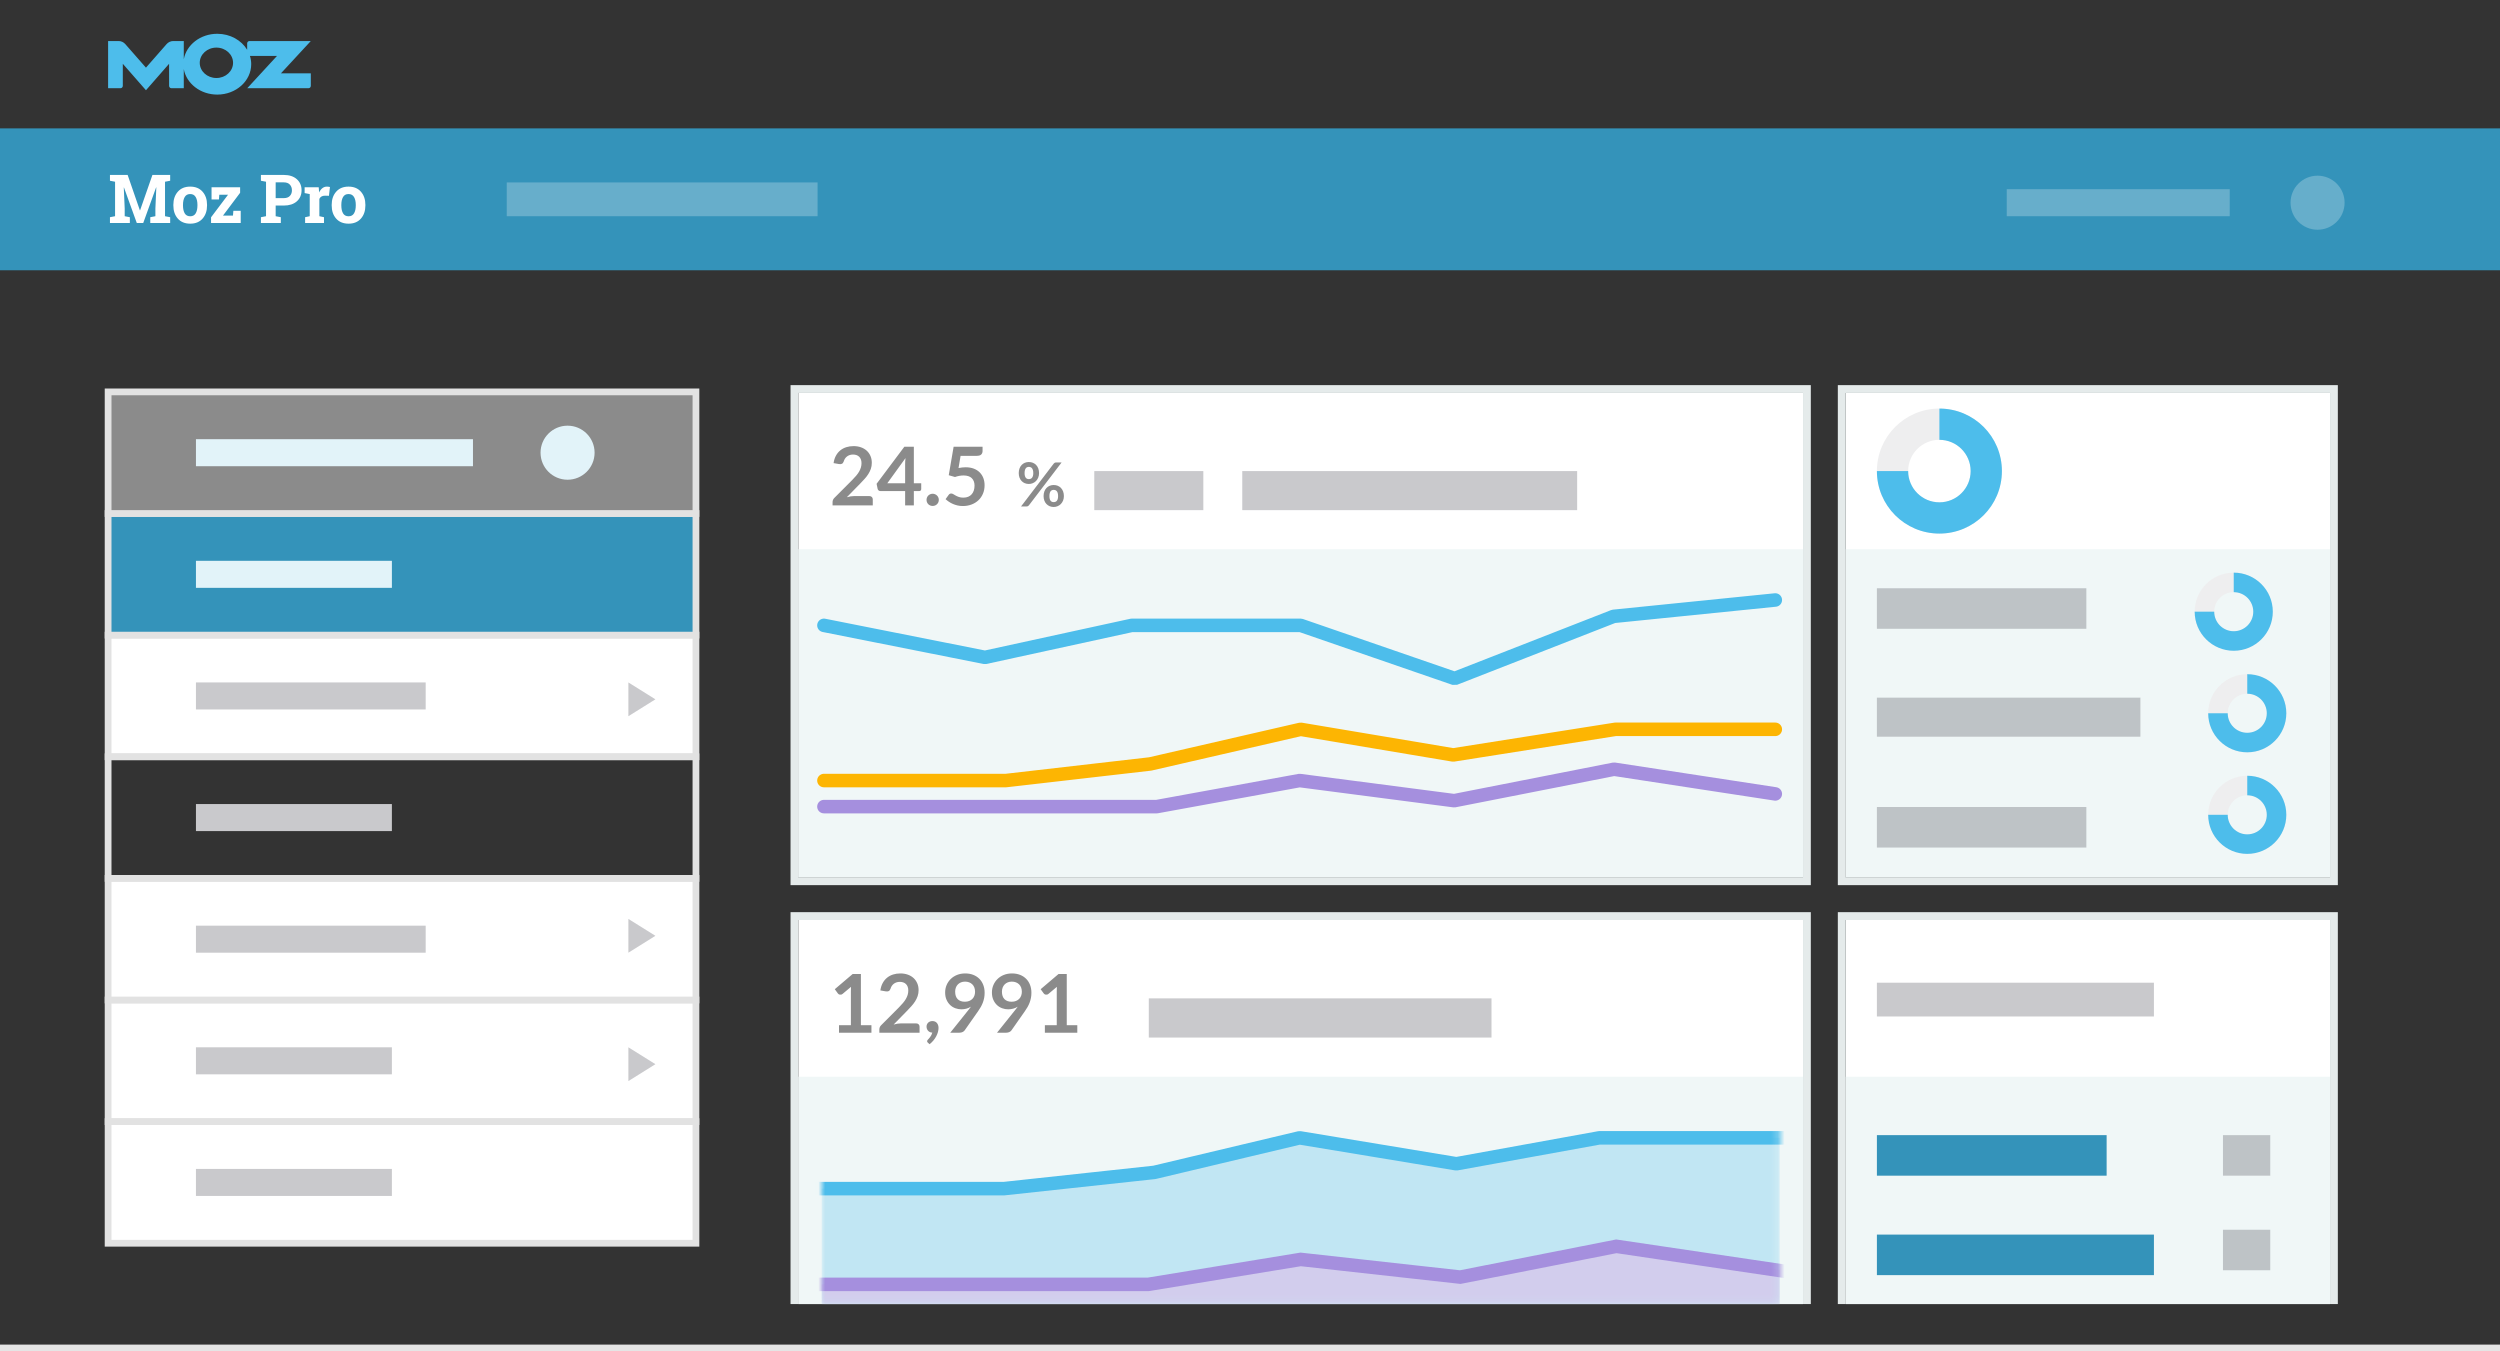 <?xml version="1.0" encoding="UTF-8"?>
<svg xmlns="http://www.w3.org/2000/svg" xmlns:xlink="http://www.w3.org/1999/xlink" width="370px" height="200px" viewBox="0 0 370 200">
  <rect x="0" y="0" width="370" height="200" fill="#333333" stroke="none"/>
  <!-- Generator: Sketch 53.2 (72643) - https://sketchapp.com -->
  <title>Moz Pro Outlined@1x</title>
  <desc>Created with Sketch.</desc>
  <defs>
    <path d="M72.844,58 L72.844,1.16 L1.156,1.16 L1.156,58 L0,58 L0,0 L74,0 L74,58 L72.844,58 Z" id="path-1"></path>
    <rect id="path-2" x="0.992" y="0" width="141.779" height="27.84"></rect>
    <path d="M149.847,58 L149.847,1.16 L1.153,1.16 L1.153,58 L0,58 L0,0 L151,0 L151,58 L149.847,58 Z" id="path-4"></path>
    <path d="M0,0 L74,0 L74,74 L0,74 L0,0 Z M1.156,1.156 L1.156,72.844 L72.844,72.844 L72.844,1.156 L1.156,1.156 Z" id="path-5"></path>
    <path d="M0,0 L151,0 L151,74 L0,74 L0,0 Z M1.153,1.156 L1.153,72.844 L149.847,72.844 L149.847,1.156 L1.153,1.156 Z" id="path-6"></path>
  </defs>
  <g id="Moz-Pro-Outlined" stroke="none" stroke-width="1" fill="none" fill-rule="evenodd">
    <rect id="Sub-Nav" fill="#3493BA" x="0" y="19" width="370" height="21"></rect>
    <path d="M23.134,27.741 L23.104,27.736 L21.2,33 L20.243,33 L18.349,27.756 L18.319,27.761 L18.456,30.881 L18.456,31.999 L19.218,32.146 L19.218,33 L16.273,33 L16.273,32.146 L17.03,31.999 L17.03,26.896 L16.273,26.75 L16.273,25.891 L18.891,25.891 L20.702,31.13 L20.731,31.13 L22.558,25.891 L25.185,25.891 L25.185,26.75 L24.423,26.896 L24.423,31.999 L25.185,32.146 L25.185,33 L22.24,33 L22.24,32.146 L22.997,31.999 L22.997,30.881 L23.134,27.741 Z M25.657,30.31 C25.657,29.522 25.877,28.876 26.318,28.374 C26.759,27.871 27.369,27.619 28.147,27.619 C28.928,27.619 29.539,27.87 29.98,28.371 C30.421,28.872 30.642,29.519 30.642,30.31 L30.642,30.412 C30.642,31.206 30.421,31.853 29.98,32.353 C29.539,32.853 28.931,33.103 28.157,33.103 C27.372,33.103 26.759,32.853 26.318,32.353 C25.877,31.853 25.657,31.206 25.657,30.412 L25.657,30.31 Z M27.082,30.412 C27.082,30.894 27.167,31.28 27.336,31.572 C27.506,31.863 27.779,32.009 28.157,32.009 C28.524,32.009 28.794,31.862 28.965,31.569 C29.136,31.276 29.221,30.891 29.221,30.412 L29.221,30.31 C29.221,29.841 29.135,29.458 28.962,29.162 C28.79,28.866 28.518,28.718 28.147,28.718 C27.776,28.718 27.506,28.866 27.336,29.162 C27.167,29.458 27.082,29.841 27.082,30.31 L27.082,30.412 Z M33.004,31.906 L34.478,31.906 L34.537,31.203 L35.626,31.203 L35.626,33 L31.236,33 L31.236,32.16 L33.751,28.82 L32.457,28.82 L32.403,29.519 L31.309,29.519 L31.309,27.717 L35.538,27.717 L35.538,28.532 L33.004,31.906 Z M41.999,25.891 C42.813,25.891 43.455,26.1 43.926,26.518 C44.396,26.936 44.631,27.484 44.631,28.161 C44.631,28.841 44.396,29.388 43.926,29.802 C43.455,30.215 42.813,30.422 41.999,30.422 L40.798,30.422 L40.798,31.999 L41.56,32.146 L41.56,33 L38.616,33 L38.616,32.146 L39.372,31.999 L39.372,26.896 L38.616,26.75 L38.616,25.891 L41.999,25.891 Z M40.798,29.323 L41.999,29.323 C42.396,29.323 42.697,29.215 42.9,28.999 C43.104,28.782 43.205,28.506 43.205,28.171 C43.205,27.829 43.104,27.547 42.9,27.324 C42.697,27.101 42.396,26.989 41.999,26.989 L40.798,26.989 L40.798,29.323 Z M45.157,32.146 L45.84,31.999 L45.84,28.723 L45.084,28.576 L45.084,27.717 L47.169,27.717 L47.232,28.488 C47.356,28.215 47.515,28.002 47.711,27.849 C47.906,27.696 48.132,27.619 48.389,27.619 C48.464,27.619 48.543,27.625 48.626,27.636 C48.709,27.648 48.778,27.661 48.834,27.678 L48.682,28.977 L48.096,28.962 C47.888,28.962 47.715,29.003 47.579,29.084 C47.442,29.165 47.338,29.281 47.266,29.431 L47.266,31.999 L47.95,32.146 L47.95,33 L45.157,33 L45.157,32.146 Z M49.091,30.31 C49.091,29.522 49.311,28.876 49.752,28.374 C50.193,27.871 50.803,27.619 51.581,27.619 C52.362,27.619 52.973,27.87 53.414,28.371 C53.856,28.872 54.076,29.519 54.076,30.31 L54.076,30.412 C54.076,31.206 53.856,31.853 53.414,32.353 C52.973,32.853 52.365,33.103 51.591,33.103 C50.806,33.103 50.193,32.853 49.752,32.353 C49.311,31.853 49.091,31.206 49.091,30.412 L49.091,30.31 Z M50.517,30.412 C50.517,30.894 50.601,31.28 50.77,31.572 C50.94,31.863 51.213,32.009 51.591,32.009 C51.959,32.009 52.228,31.862 52.399,31.569 C52.57,31.276 52.655,30.891 52.655,30.412 L52.655,30.31 C52.655,29.841 52.569,29.458 52.396,29.162 C52.224,28.866 51.952,28.718 51.581,28.718 C51.21,28.718 50.94,28.866 50.77,29.162 C50.601,29.458 50.517,29.841 50.517,30.31 L50.517,30.412 Z" id="MozPro" fill="#FFFFFF" fill-rule="nonzero"></path>
    <rect id="block-2" fill-opacity="0.25" fill="#FFFFFF" x="75" y="27" width="46" height="5"></rect>
    <rect id="block-2-copy-4" fill-opacity="0.25" fill="#FFFFFF" x="297" y="28" width="33" height="4"></rect>
    <rect id="Row-3" stroke="#E2E2E2" fill="#FFFFFF" x="16" y="94" width="87" height="18"></rect>
    <rect id="Row-3-Copy" stroke="#E2E2E2" fill="#FFFFFF" x="16" y="148" width="87" height="18"></rect>
    <rect id="Row-3-Copy-2" stroke="#E2E2E2" fill="#FFFFFF" x="16" y="166" width="87" height="18"></rect>
    <rect id="Row-2" stroke="#E2E2E2" fill="#3493BA" x="16" y="76" width="87" height="18"></rect>
    <rect id="Row-2-Copy" stroke="#E2E2E2" fill="#FFFFFF" x="16" y="130" width="87" height="18"></rect>
    <rect id="Row-1" stroke="#E2E2E2" fill="#8B8B8B" x="16" y="58" width="87" height="18"></rect>
    <rect id="Row-1-Copy" stroke="#E2E2E2" x="16" y="112" width="87" height="18"></rect>
    <rect id="block-2" fill="#E2F3F9" x="29" y="83" width="29" height="4"></rect>
    <rect id="block-2-copy-9" fill="#E2F3F9" x="29" y="65" width="41" height="4"></rect>
    <rect id="block-2-copy-6" fill="#C9C9CC" x="29" y="119" width="29" height="4"></rect>
    <rect id="block-2-copy-5" fill="#C9C9CC" x="29" y="101" width="34" height="4"></rect>
    <rect id="block-2-copy-7" fill="#C9C9CC" x="29" y="137" width="34" height="4"></rect>
    <rect id="block-2-copy-8" fill="#C9C9CC" x="29" y="155" width="29" height="4"></rect>
    <rect id="block-2-copy-10" fill="#C9C9CC" x="29" y="173" width="29" height="4"></rect>
    <circle id="Oval" fill="#E2F3F9" cx="84" cy="67" r="4"></circle>
    <circle id="Oval" fill="#66AECB" cx="343" cy="30" r="4"></circle>
    <g id="Group-3" transform="translate(16, 5)" fill="#4DBDEB">
      <path d="M16.027,6.545 C14.666,6.545 13.562,5.538 13.562,4.296 C13.562,3.053 14.666,2.045 16.027,2.045 C17.389,2.045 18.493,3.053 18.493,4.296 C18.493,5.538 17.389,6.545 16.027,6.545 L16.027,6.545 Z M25.582,5.852 L29.996,1.075 L20.907,1.075 C20.731,1.082 20.59,1.225 20.581,1.406 L20.581,2.369 C19.733,0.959 18.07,0 16.157,0 C13.658,0 11.585,1.637 11.2,3.779 L11.2,1.075 L9.617,1.075 C9.241,1.081 8.904,1.254 8.664,1.517 L5.601,5.013 L2.536,1.517 C2.298,1.254 1.961,1.081 1.583,1.075 L0,1.075 L0,8.057 L1.849,8.057 C2.027,8.048 2.168,7.899 2.175,7.716 L2.175,7.716 L2.175,7.699 L2.175,4.44 L5.602,8.356 L9.025,4.44 L9.027,7.716 C9.033,7.899 9.175,8.048 9.352,8.057 L11.2,8.057 L11.2,5.221 C11.585,7.363 13.658,9 16.157,9 C18.931,9 21.179,6.985 21.179,4.5 C21.179,4.077 21.112,3.668 20.991,3.28 L24.995,3.28 L20.593,8.057 L21.049,8.057 L29.656,8.057 C29.656,8.057 29.658,8.057 29.66,8.057 C29.661,8.057 29.661,8.057 29.663,8.057 L29.672,8.057 C29.848,8.05 29.989,7.906 29.998,7.725 L30,7.725 L30,5.852 L25.582,5.852 Z" id="Fill-1"></path>
    </g>
    <g id="Moz-Pro-Welcome-Illustration-3-Copy" transform="translate(117, 57)">
      <g id="Box-4" transform="translate(155, 78)">
        <rect id="BG" fill="#FFFFFF" x="1.156" y="1.16" width="71.688" height="56.84"></rect>
        <rect id="Section-BG" fill="#F0F7F7" x="1.156" y="24.36" width="71.688" height="33.64"></rect>
        <rect id="Rectangle" fill="#3493BA" x="5.781" y="47.72" width="41" height="6"></rect>
        <rect id="Rectangle-Copy" fill="#3493BA" x="5.781" y="33" width="34" height="6"></rect>
        <rect id="Rectangle" fill-opacity="0.25" fill="#282834" x="5.781" y="10.44" width="41" height="5"></rect>
        <g id="Combined-Shape">
          <use fill="#F0F7F7" xlink:href="#path-1"></use>
          <use fill-opacity="0.05" fill="#000000" xlink:href="#path-1"></use>
        </g>
      </g>
      <g id="Box-3" transform="translate(0, 78)">
        <rect id="BG" fill="#FFFFFF" x="1.153" y="1.16" width="148.695" height="56.84"></rect>
        <g id="Data-Visualization" transform="translate(1.153, 24.36)">
          <rect id="Graph-BG" fill="#F0F7F7" x="0" y="0" width="148.695" height="33.64"></rect>
          <g id="Area-Chart" transform="translate(2.466, 5.8)">
            <mask id="mask-3" fill="white">
              <use xlink:href="#path-2"></use>
            </mask>
            <g id="Mask"></g>
            <polygon id="Rectangle" fill="#C1E6F3" mask="url(#mask-3)" points="0.992 10.757 27.966 10.757 50.225 8.352 71.724 3.239 94.923 7.077 116.076 3.239 142.77 3.239 142.77 27.84 0.992 27.84"></polygon>
            <polyline id="Rectangle" stroke="#4DBDEB" stroke-width="2" stroke-linecap="square" stroke-linejoin="bevel" mask="url(#mask-3)" points="0.992 10.757 27.966 10.757 50.225 8.352 71.724 3.239 94.923 7.077 116.076 3.239 142.77 3.239"></polyline>
            <polygon id="Rectangle" fill="#D2CDED" mask="url(#mask-3)" points="0.992 24.923 49.337 24.923 71.881 21.232 95.494 23.851 118.596 19.295 142.77 22.801 142.77 27.84 0.992 27.84"></polygon>
            <polyline id="Rectangle" stroke="#A58FDE" stroke-width="2" mask="url(#mask-3)" points="2.46505623e-13 24.923 49.337 24.923 71.881 21.232 95.494 23.851 118.596 19.295 144.144 23.083"></polyline>
          </g>
        </g>
        <path d="M11.973,16.73 L11.973,17.84 L7.173,17.84 L7.173,16.73 L8.931,16.73 L8.931,11.672 C8.931,11.472 8.937,11.266 8.949,11.054 L7.701,12.098 C7.629,12.154 7.558,12.189 7.488,12.203 C7.418,12.217 7.352,12.218 7.29,12.206 C7.228,12.194 7.173,12.173 7.125,12.143 C7.077,12.113 7.041,12.08 7.017,12.044 L6.549,11.402 L9.195,9.152 L10.413,9.152 L10.413,16.73 L11.973,16.73 Z M18.573,16.46 C18.733,16.46 18.86,16.505 18.954,16.595 C19.048,16.685 19.095,16.804 19.095,16.952 L19.095,17.84 L13.143,17.84 L13.143,17.348 C13.143,17.248 13.164,17.143 13.206,17.033 C13.248,16.923 13.315,16.824 13.407,16.736 L16.041,14.096 C16.261,13.872 16.458,13.658 16.632,13.454 C16.806,13.25 16.951,13.048 17.067,12.848 C17.183,12.648 17.272,12.445 17.334,12.239 C17.396,12.033 17.427,11.816 17.427,11.588 C17.427,11.38 17.397,11.197 17.337,11.039 C17.277,10.881 17.192,10.748 17.082,10.64 C16.972,10.532 16.84,10.451 16.686,10.397 C16.532,10.343 16.359,10.316 16.167,10.316 C15.991,10.316 15.828,10.341 15.678,10.391 C15.528,10.441 15.395,10.511 15.279,10.601 C15.163,10.691 15.065,10.796 14.985,10.916 C14.905,11.036 14.845,11.168 14.805,11.312 C14.737,11.496 14.649,11.618 14.541,11.678 C14.433,11.738 14.277,11.752 14.073,11.72 L13.293,11.582 C13.353,11.166 13.469,10.801 13.641,10.487 C13.813,10.173 14.028,9.911 14.286,9.701 C14.544,9.491 14.84,9.333 15.174,9.227 C15.508,9.121 15.867,9.068 16.251,9.068 C16.651,9.068 17.017,9.127 17.349,9.245 C17.681,9.363 17.965,9.53 18.201,9.746 C18.437,9.962 18.621,10.222 18.753,10.526 C18.885,10.83 18.951,11.168 18.951,11.54 C18.951,11.86 18.904,12.156 18.81,12.428 C18.716,12.7 18.59,12.96 18.432,13.208 C18.274,13.456 18.089,13.696 17.877,13.928 C17.665,14.16 17.443,14.396 17.211,14.636 L15.255,16.634 C15.443,16.578 15.63,16.535 15.816,16.505 C16.002,16.475 16.179,16.46 16.347,16.46 L18.573,16.46 Z M20.319,19.31 C20.247,19.25 20.211,19.176 20.211,19.088 C20.211,19.056 20.222,19.02 20.244,18.98 C20.266,18.94 20.293,18.904 20.325,18.872 C20.369,18.824 20.423,18.765 20.487,18.695 C20.551,18.625 20.615,18.545 20.679,18.455 C20.743,18.365 20.802,18.267 20.856,18.161 C20.91,18.055 20.951,17.942 20.979,17.822 C20.851,17.822 20.735,17.799 20.631,17.753 C20.527,17.707 20.438,17.644 20.364,17.564 C20.29,17.484 20.232,17.39 20.19,17.282 C20.148,17.174 20.127,17.056 20.127,16.928 C20.127,16.816 20.148,16.711 20.19,16.613 C20.232,16.515 20.291,16.429 20.367,16.355 C20.443,16.281 20.535,16.223 20.643,16.181 C20.751,16.139 20.869,16.118 20.997,16.118 C21.149,16.118 21.282,16.145 21.396,16.199 C21.51,16.253 21.604,16.327 21.678,16.421 C21.752,16.515 21.808,16.623 21.846,16.745 C21.884,16.867 21.903,16.996 21.903,17.132 C21.903,17.324 21.874,17.526 21.816,17.738 C21.758,17.95 21.673,18.162 21.561,18.374 C21.449,18.586 21.31,18.792 21.144,18.992 C20.978,19.192 20.789,19.376 20.577,19.544 L20.319,19.31 Z M24.363,11.768 C24.363,12.252 24.488,12.621 24.738,12.875 C24.988,13.129 25.343,13.256 25.803,13.256 C26.043,13.256 26.257,13.218 26.445,13.142 C26.633,13.066 26.791,12.962 26.919,12.83 C27.047,12.698 27.144,12.542 27.21,12.362 C27.276,12.182 27.309,11.988 27.309,11.78 C27.309,11.544 27.273,11.333 27.201,11.147 C27.129,10.961 27.027,10.804 26.895,10.676 C26.763,10.548 26.606,10.45 26.424,10.382 C26.242,10.314 26.043,10.28 25.827,10.28 C25.603,10.28 25.401,10.317 25.221,10.391 C25.041,10.465 24.887,10.568 24.759,10.7 C24.631,10.832 24.533,10.989 24.465,11.171 C24.397,11.353 24.363,11.552 24.363,11.768 Z M26.331,14.474 C26.399,14.39 26.463,14.308 26.523,14.228 C26.583,14.148 26.641,14.068 26.697,13.988 C26.497,14.116 26.277,14.213 26.037,14.279 C25.797,14.345 25.545,14.378 25.281,14.378 C24.981,14.378 24.687,14.326 24.399,14.222 C24.111,14.118 23.855,13.961 23.631,13.751 C23.407,13.541 23.226,13.281 23.088,12.971 C22.95,12.661 22.881,12.298 22.881,11.882 C22.881,11.494 22.953,11.13 23.097,10.79 C23.241,10.45 23.443,10.152 23.703,9.896 C23.963,9.64 24.275,9.438 24.639,9.29 C25.003,9.142 25.405,9.068 25.845,9.068 C26.289,9.068 26.688,9.138 27.042,9.278 C27.396,9.418 27.698,9.614 27.948,9.866 C28.198,10.118 28.39,10.42 28.524,10.772 C28.658,11.124 28.725,11.51 28.725,11.93 C28.725,12.198 28.702,12.452 28.656,12.692 C28.61,12.932 28.545,13.163 28.461,13.385 C28.377,13.607 28.275,13.824 28.155,14.036 C28.035,14.248 27.901,14.458 27.753,14.666 L25.767,17.498 C25.699,17.594 25.597,17.675 25.461,17.741 C25.325,17.807 25.171,17.84 24.999,17.84 L23.637,17.84 L26.331,14.474 Z M31.287,11.768 C31.287,12.252 31.412,12.621 31.662,12.875 C31.912,13.129 32.267,13.256 32.727,13.256 C32.967,13.256 33.181,13.218 33.369,13.142 C33.557,13.066 33.715,12.962 33.843,12.83 C33.971,12.698 34.068,12.542 34.134,12.362 C34.2,12.182 34.233,11.988 34.233,11.78 C34.233,11.544 34.197,11.333 34.125,11.147 C34.053,10.961 33.951,10.804 33.819,10.676 C33.687,10.548 33.53,10.45 33.348,10.382 C33.166,10.314 32.967,10.28 32.751,10.28 C32.527,10.28 32.325,10.317 32.145,10.391 C31.965,10.465 31.811,10.568 31.683,10.7 C31.555,10.832 31.457,10.989 31.389,11.171 C31.321,11.353 31.287,11.552 31.287,11.768 Z M33.255,14.474 C33.323,14.39 33.387,14.308 33.447,14.228 C33.507,14.148 33.565,14.068 33.621,13.988 C33.421,14.116 33.201,14.213 32.961,14.279 C32.721,14.345 32.469,14.378 32.205,14.378 C31.905,14.378 31.611,14.326 31.323,14.222 C31.035,14.118 30.779,13.961 30.555,13.751 C30.331,13.541 30.15,13.281 30.012,12.971 C29.874,12.661 29.805,12.298 29.805,11.882 C29.805,11.494 29.877,11.13 30.021,10.79 C30.165,10.45 30.367,10.152 30.627,9.896 C30.887,9.64 31.199,9.438 31.563,9.29 C31.927,9.142 32.329,9.068 32.769,9.068 C33.213,9.068 33.612,9.138 33.966,9.278 C34.32,9.418 34.622,9.614 34.872,9.866 C35.122,10.118 35.314,10.42 35.448,10.772 C35.582,11.124 35.649,11.51 35.649,11.93 C35.649,12.198 35.626,12.452 35.58,12.692 C35.534,12.932 35.469,13.163 35.385,13.385 C35.301,13.607 35.199,13.824 35.079,14.036 C34.959,14.248 34.825,14.458 34.677,14.666 L32.691,17.498 C32.623,17.594 32.521,17.675 32.385,17.741 C32.249,17.807 32.095,17.84 31.923,17.84 L30.561,17.84 L33.255,14.474 Z M42.441,16.73 L42.441,17.84 L37.641,17.84 L37.641,16.73 L39.399,16.73 L39.399,11.672 C39.399,11.472 39.405,11.266 39.417,11.054 L38.169,12.098 C38.097,12.154 38.026,12.189 37.956,12.203 C37.886,12.217 37.82,12.218 37.758,12.206 C37.696,12.194 37.641,12.173 37.593,12.143 C37.545,12.113 37.509,12.08 37.485,12.044 L37.017,11.402 L39.663,9.152 L40.881,9.152 L40.881,16.73 L42.441,16.73 Z" id="12,991" fill="#8B8B8B" fill-rule="nonzero"></path>
        <rect id="Rectangle" fill-opacity="0.25" fill="#282834" x="53.023" y="12.76" width="50.718" height="5.8"></rect>
        <g id="Border">
          <use fill="#F0F7F7" xlink:href="#path-4"></use>
          <use fill-opacity="0.05" fill="#000000" xlink:href="#path-4"></use>
        </g>
      </g>
      <g id="Box-2" transform="translate(155, 0)">
        <rect id="BG" fill="#FFFFFF" x="1.156" y="1.156" width="71.688" height="71.688"></rect>
        <g id="Subsection" transform="translate(1.156, 24.281)">
          <rect id="Section-BG" fill="#F0F7F7" x="0" y="0" width="71.688" height="48.562"></rect>
          <g id="Donut-4" transform="translate(53.656, 33.531)">
            <path d="M5.781,11.562 C2.588,11.562 0,8.974 0,5.781 C0,2.588 2.588,0 5.781,0 C8.974,0 11.562,2.588 11.562,5.781 C11.562,8.974 8.974,11.562 5.781,11.562 Z M5.781,8.672 C7.378,8.672 8.672,7.378 8.672,5.781 C8.672,4.185 7.378,2.891 5.781,2.891 C4.185,2.891 2.891,4.185 2.891,5.781 C2.891,7.378 4.185,8.672 5.781,8.672 Z" id="BG" fill="#EEEEEF"></path>
            <path d="M0,5.781 L2.891,5.781 C2.891,7.378 4.185,8.672 5.781,8.672 C7.378,8.672 8.672,7.378 8.672,5.781 C8.672,4.185 7.378,2.891 5.781,2.891 L5.781,0 C8.974,0 11.562,2.588 11.562,5.781 C11.562,8.974 8.974,11.562 5.781,11.562 C2.588,11.562 0,8.974 0,5.781 Z" id="Combined-Shape" fill="#4DBDEB"></path>
          </g>
          <rect id="Rectangle" fill-opacity="0.25" fill="#282834" x="4.625" y="38.156" width="31" height="6"></rect>
          <rect id="Rectangle-Copy-2" fill-opacity="0.25" fill="#282834" x="55.844" y="86.719" width="7" height="6"></rect>
          <rect id="Rectangle-Copy-3" fill-opacity="0.25" fill="#282834" x="55.844" y="100.719" width="7" height="6"></rect>
          <g id="Donut-3" transform="translate(53.656, 18.5)">
            <path d="M5.781,11.562 C2.588,11.562 0,8.974 0,5.781 C0,2.588 2.588,0 5.781,0 C8.974,0 11.562,2.588 11.562,5.781 C11.562,8.974 8.974,11.562 5.781,11.562 Z M5.781,8.672 C7.378,8.672 8.672,7.378 8.672,5.781 C8.672,4.185 7.378,2.891 5.781,2.891 C4.185,2.891 2.891,4.185 2.891,5.781 C2.891,7.378 4.185,8.672 5.781,8.672 Z" id="BG" fill="#EEEEEF"></path>
            <path d="M0,5.781 L2.891,5.781 C2.891,7.378 4.185,8.672 5.781,8.672 C7.378,8.672 8.672,7.378 8.672,5.781 C8.672,4.185 7.378,2.891 5.781,2.891 L5.781,0 C8.974,0 11.562,2.588 11.562,5.781 C11.562,8.974 8.974,11.562 5.781,11.562 C2.588,11.562 0,8.974 0,5.781 Z" id="Combined-Shape" fill="#4DBDEB"></path>
          </g>
          <rect id="Rectangle" fill-opacity="0.25" fill="#282834" x="4.625" y="21.969" width="39" height="5.781"></rect>
          <g id="Donut-2" transform="translate(51.656, 3.469)">
            <path d="M5.781,11.562 C2.588,11.562 0,8.974 0,5.781 C0,2.588 2.588,0 5.781,0 C8.974,0 11.562,2.588 11.562,5.781 C11.562,8.974 8.974,11.562 5.781,11.562 Z M5.781,8.672 C7.378,8.672 8.672,7.378 8.672,5.781 C8.672,4.185 7.378,2.891 5.781,2.891 C4.185,2.891 2.891,4.185 2.891,5.781 C2.891,7.378 4.185,8.672 5.781,8.672 Z" id="BG" fill="#EEEEEF"></path>
            <path d="M0,5.781 L2.891,5.781 C2.891,7.378 4.185,8.672 5.781,8.672 C7.378,8.672 8.672,7.378 8.672,5.781 C8.672,4.185 7.378,2.891 5.781,2.891 L5.781,0 C8.974,0 11.562,2.588 11.562,5.781 C11.562,8.974 8.974,11.562 5.781,11.562 C2.588,11.562 0,8.974 0,5.781 Z" id="Combined-Shape" fill="#4DBDEB"></path>
          </g>
          <rect id="Rectangle" fill-opacity="0.25" fill="#282834" x="4.625" y="5.781" width="31" height="6"></rect>
        </g>
        <g id="Donut-1" transform="translate(5.781, 3.469)">
          <path d="M9.25,18.5 C4.141,18.5 0,14.359 0,9.25 C0,4.141 4.141,0 9.25,0 C14.359,0 18.5,4.141 18.5,9.25 C18.5,14.359 14.359,18.5 9.25,18.5 Z M9.25,13.875 C11.804,13.875 13.875,11.804 13.875,9.25 C13.875,6.696 11.804,4.625 9.25,4.625 C6.696,4.625 4.625,6.696 4.625,9.25 C4.625,11.804 6.696,13.875 9.25,13.875 Z" id="BG" fill="#EEEEEF"></path>
          <path d="M0,9.25 L4.625,9.25 C4.625,11.804 6.696,13.875 9.25,13.875 C11.804,13.875 13.875,11.804 13.875,9.25 C13.875,6.696 11.804,4.625 9.25,4.625 L9.25,0 C14.359,0 18.5,4.141 18.5,9.25 C18.5,14.359 14.359,18.5 9.25,18.5 C4.141,18.5 0,14.359 0,9.25 Z" id="Combined-Shape" fill="#4DBDEB"></path>
        </g>
        <g id="Combined-Shape">
          <use fill="#F0F7F7" xlink:href="#path-5"></use>
          <use fill-opacity="0.05" fill="#000000" xlink:href="#path-5"></use>
        </g>
      </g>
      <g id="Box-1">
        <rect id="BG" fill="#FFFFFF" x="1.153" y="1.156" width="148.695" height="71.688"></rect>
        <g id="Data-Visualization" transform="translate(1.153, 24.281)">
          <rect id="Graph-BG" fill="#F0F7F7" x="0" y="0" width="148.695" height="48.562"></rect>
          <polyline id="Line-3" stroke="#A58FDE" stroke-width="2" stroke-linecap="round" stroke-linejoin="bevel" points="3.789 38.097 53.05 38.097 74.19 34.24 97.073 37.219 120.73 32.565 144.591 36.217"></polyline>
          <polyline id="Line-2" stroke="#FDB502" stroke-width="2" stroke-linecap="round" stroke-linejoin="bevel" points="3.789 34.24 30.731 34.24 52.076 31.784 74.347 26.659 96.917 30.449 120.922 26.659 144.591 26.659"></polyline>
          <polyline id="Line-1" stroke="#4DBDEB" stroke-width="2" stroke-linecap="round" stroke-linejoin="bevel" points="3.789 11.273 27.621 16.01 49.347 11.273 74.347 11.273 97.134 19.136 120.658 9.942 144.591 7.519"></polyline>
        </g>
        <rect id="Rectangle" fill-opacity="0.25" fill="#282834" x="66.855" y="12.719" width="49.565" height="5.781"></rect>
        <rect id="Rectangle" fill-opacity="0.25" fill="#282834" x="44.954" y="12.719" width="16.137" height="5.781"></rect>
        <path d="M36.78,13.021 C36.78,13.267 36.739,13.489 36.656,13.687 C36.574,13.885 36.463,14.054 36.325,14.193 C36.187,14.333 36.027,14.44 35.844,14.515 C35.661,14.59 35.47,14.628 35.272,14.628 C35.056,14.628 34.857,14.59 34.674,14.515 C34.491,14.44 34.333,14.333 34.199,14.193 C34.066,14.054 33.961,13.885 33.886,13.687 C33.811,13.489 33.774,13.267 33.774,13.021 C33.774,12.769 33.811,12.541 33.886,12.337 C33.961,12.133 34.066,11.961 34.199,11.82 C34.333,11.679 34.491,11.57 34.674,11.493 C34.857,11.417 35.056,11.379 35.272,11.379 C35.488,11.379 35.689,11.417 35.873,11.493 C36.058,11.57 36.217,11.679 36.352,11.82 C36.487,11.961 36.592,12.133 36.667,12.337 C36.742,12.541 36.78,12.769 36.78,13.021 Z M35.925,13.021 C35.925,12.847 35.908,12.702 35.873,12.585 C35.839,12.468 35.792,12.373 35.734,12.301 C35.675,12.229 35.606,12.177 35.527,12.146 C35.447,12.114 35.362,12.099 35.272,12.099 C35.182,12.099 35.098,12.114 35.02,12.146 C34.942,12.177 34.876,12.229 34.82,12.301 C34.765,12.373 34.72,12.468 34.687,12.585 C34.654,12.702 34.638,12.847 34.638,13.021 C34.638,13.189 34.654,13.329 34.687,13.442 C34.72,13.554 34.765,13.645 34.82,13.714 C34.876,13.783 34.942,13.833 35.02,13.863 C35.098,13.893 35.182,13.908 35.272,13.908 C35.362,13.908 35.447,13.893 35.527,13.863 C35.606,13.833 35.675,13.783 35.734,13.714 C35.792,13.645 35.839,13.554 35.873,13.442 C35.908,13.329 35.925,13.189 35.925,13.021 Z M38.944,11.622 C38.983,11.577 39.029,11.536 39.082,11.5 C39.134,11.464 39.208,11.446 39.304,11.446 L40.114,11.446 L35.281,17.787 C35.242,17.835 35.196,17.874 35.142,17.906 C35.088,17.937 35.022,17.953 34.944,17.953 L34.116,17.953 L38.944,11.622 Z M40.456,16.423 C40.456,16.669 40.415,16.891 40.333,17.089 C40.25,17.287 40.14,17.456 40.002,17.595 C39.864,17.735 39.703,17.843 39.52,17.919 C39.337,17.996 39.147,18.034 38.949,18.034 C38.733,18.034 38.533,17.996 38.35,17.919 C38.167,17.843 38.009,17.735 37.876,17.595 C37.742,17.456 37.638,17.287 37.563,17.089 C37.488,16.891 37.45,16.669 37.45,16.423 C37.45,16.171 37.488,15.943 37.563,15.739 C37.638,15.535 37.742,15.363 37.876,15.222 C38.009,15.081 38.167,14.972 38.35,14.895 C38.533,14.819 38.733,14.781 38.949,14.781 C39.165,14.781 39.365,14.819 39.55,14.895 C39.734,14.972 39.893,15.081 40.027,15.222 C40.16,15.363 40.265,15.535 40.342,15.739 C40.418,15.943 40.456,16.171 40.456,16.423 Z M39.597,16.423 C39.597,16.249 39.58,16.104 39.547,15.987 C39.514,15.87 39.469,15.775 39.41,15.703 C39.352,15.631 39.283,15.579 39.203,15.548 C39.124,15.516 39.039,15.501 38.949,15.501 C38.859,15.501 38.775,15.516 38.697,15.548 C38.619,15.579 38.551,15.631 38.494,15.703 C38.437,15.775 38.393,15.87 38.362,15.987 C38.33,16.104 38.314,16.249 38.314,16.423 C38.314,16.591 38.33,16.732 38.362,16.846 C38.393,16.96 38.437,17.052 38.494,17.121 C38.551,17.19 38.619,17.239 38.697,17.269 C38.775,17.299 38.859,17.314 38.949,17.314 C39.039,17.314 39.124,17.299 39.203,17.269 C39.283,17.239 39.352,17.19 39.41,17.121 C39.469,17.052 39.514,16.96 39.547,16.846 C39.58,16.732 39.597,16.591 39.597,16.423 Z" id="%" fill="#8B8B8B" fill-rule="nonzero"></path>
        <path d="M11.649,16.417 C11.809,16.417 11.936,16.462 12.03,16.552 C12.124,16.642 12.171,16.761 12.171,16.909 L12.171,17.797 L6.219,17.797 L6.219,17.305 C6.219,17.205 6.24,17.1 6.282,16.99 C6.324,16.88 6.391,16.781 6.483,16.693 L9.117,14.053 C9.337,13.829 9.534,13.615 9.708,13.411 C9.882,13.207 10.027,13.005 10.143,12.805 C10.259,12.605 10.348,12.402 10.41,12.196 C10.472,11.99 10.503,11.773 10.503,11.545 C10.503,11.337 10.473,11.154 10.413,10.996 C10.353,10.838 10.268,10.705 10.158,10.597 C10.048,10.489 9.916,10.408 9.762,10.354 C9.608,10.3 9.435,10.273 9.243,10.273 C9.067,10.273 8.904,10.298 8.754,10.348 C8.604,10.398 8.471,10.468 8.355,10.558 C8.239,10.648 8.141,10.753 8.061,10.873 C7.981,10.993 7.921,11.125 7.881,11.269 C7.813,11.453 7.725,11.575 7.617,11.635 C7.509,11.695 7.353,11.709 7.149,11.677 L6.369,11.539 C6.429,11.123 6.545,10.758 6.717,10.444 C6.889,10.13 7.104,9.868 7.362,9.658 C7.62,9.448 7.916,9.29 8.25,9.184 C8.584,9.078 8.943,9.025 9.327,9.025 C9.727,9.025 10.093,9.084 10.425,9.202 C10.757,9.32 11.041,9.487 11.277,9.703 C11.513,9.919 11.697,10.179 11.829,10.483 C11.961,10.787 12.027,11.125 12.027,11.497 C12.027,11.817 11.98,12.113 11.886,12.385 C11.792,12.657 11.666,12.917 11.508,13.165 C11.35,13.413 11.165,13.653 10.953,13.885 C10.741,14.117 10.519,14.353 10.287,14.593 L8.331,16.591 C8.519,16.535 8.706,16.492 8.892,16.462 C9.078,16.432 9.255,16.417 9.423,16.417 L11.649,16.417 Z M16.959,14.527 L16.959,11.689 C16.959,11.421 16.977,11.125 17.013,10.801 L14.319,14.527 L16.959,14.527 Z M19.341,14.527 L19.341,15.385 C19.341,15.465 19.315,15.534 19.263,15.592 C19.211,15.65 19.137,15.679 19.041,15.679 L18.249,15.679 L18.249,17.797 L16.959,17.797 L16.959,15.679 L13.299,15.679 C13.199,15.679 13.111,15.648 13.035,15.586 C12.959,15.524 12.911,15.447 12.891,15.355 L12.735,14.605 L16.845,9.115 L18.249,9.115 L18.249,14.527 L19.341,14.527 Z M20.127,16.981 C20.127,16.857 20.15,16.739 20.196,16.627 C20.242,16.515 20.305,16.419 20.385,16.339 C20.465,16.259 20.561,16.195 20.673,16.147 C20.785,16.099 20.905,16.075 21.033,16.075 C21.161,16.075 21.28,16.099 21.39,16.147 C21.5,16.195 21.596,16.259 21.678,16.339 C21.76,16.419 21.825,16.515 21.873,16.627 C21.921,16.739 21.945,16.857 21.945,16.981 C21.945,17.109 21.921,17.228 21.873,17.338 C21.825,17.448 21.76,17.543 21.678,17.623 C21.596,17.703 21.5,17.766 21.39,17.812 C21.28,17.858 21.161,17.881 21.033,17.881 C20.905,17.881 20.785,17.858 20.673,17.812 C20.561,17.766 20.465,17.703 20.385,17.623 C20.305,17.543 20.242,17.448 20.196,17.338 C20.15,17.228 20.127,17.109 20.127,16.981 Z M24.861,12.271 C25.053,12.231 25.237,12.202 25.413,12.184 C25.589,12.166 25.759,12.157 25.923,12.157 C26.379,12.157 26.781,12.225 27.129,12.361 C27.477,12.497 27.769,12.685 28.005,12.925 C28.241,13.165 28.419,13.446 28.539,13.768 C28.659,14.09 28.719,14.437 28.719,14.809 C28.719,15.269 28.638,15.689 28.476,16.069 C28.314,16.449 28.089,16.774 27.801,17.044 C27.513,17.314 27.172,17.523 26.778,17.671 C26.384,17.819 25.955,17.893 25.491,17.893 C25.219,17.893 24.961,17.865 24.717,17.809 C24.473,17.753 24.244,17.678 24.03,17.584 C23.816,17.49 23.618,17.382 23.436,17.26 C23.254,17.138 23.091,17.009 22.947,16.873 L23.403,16.243 C23.499,16.107 23.625,16.039 23.781,16.039 C23.881,16.039 23.983,16.071 24.087,16.135 C24.191,16.199 24.31,16.269 24.444,16.345 C24.578,16.421 24.736,16.491 24.918,16.555 C25.1,16.619 25.319,16.651 25.575,16.651 C25.847,16.651 26.087,16.607 26.295,16.519 C26.503,16.431 26.676,16.308 26.814,16.15 C26.952,15.992 27.056,15.804 27.126,15.586 C27.196,15.368 27.231,15.131 27.231,14.875 C27.231,14.403 27.094,14.034 26.82,13.768 C26.546,13.502 26.141,13.369 25.605,13.369 C25.193,13.369 24.771,13.445 24.339,13.597 L23.415,13.333 L24.135,9.121 L28.419,9.121 L28.419,9.751 C28.419,9.963 28.353,10.135 28.221,10.267 C28.089,10.399 27.865,10.465 27.549,10.465 L25.167,10.465 L24.861,12.271 Z" id="24.5" fill="#8B8B8B" fill-rule="nonzero"></path>
        <g id="Border">
          <use fill="#F0F7F7" xlink:href="#path-6"></use>
          <use fill-opacity="0.05" fill="#000000" xlink:href="#path-6"></use>
        </g>
      </g>
    </g>
    <polygon id="Path-10" fill="#C9C9CC" points="93 101 93 106 97 103.5"></polygon>
    <polygon id="Path-10-Copy" fill="#C9C9CC" points="93 136 93 141 97 138.5"></polygon>
    <polygon id="Path-10-Copy-2" fill="#C9C9CC" points="93 155 93 160 97 157.5"></polygon>
    <rect id="Rectangle" fill="#E5E5E5" x="0" y="199" width="370" height="1"></rect>
  </g>
</svg>
